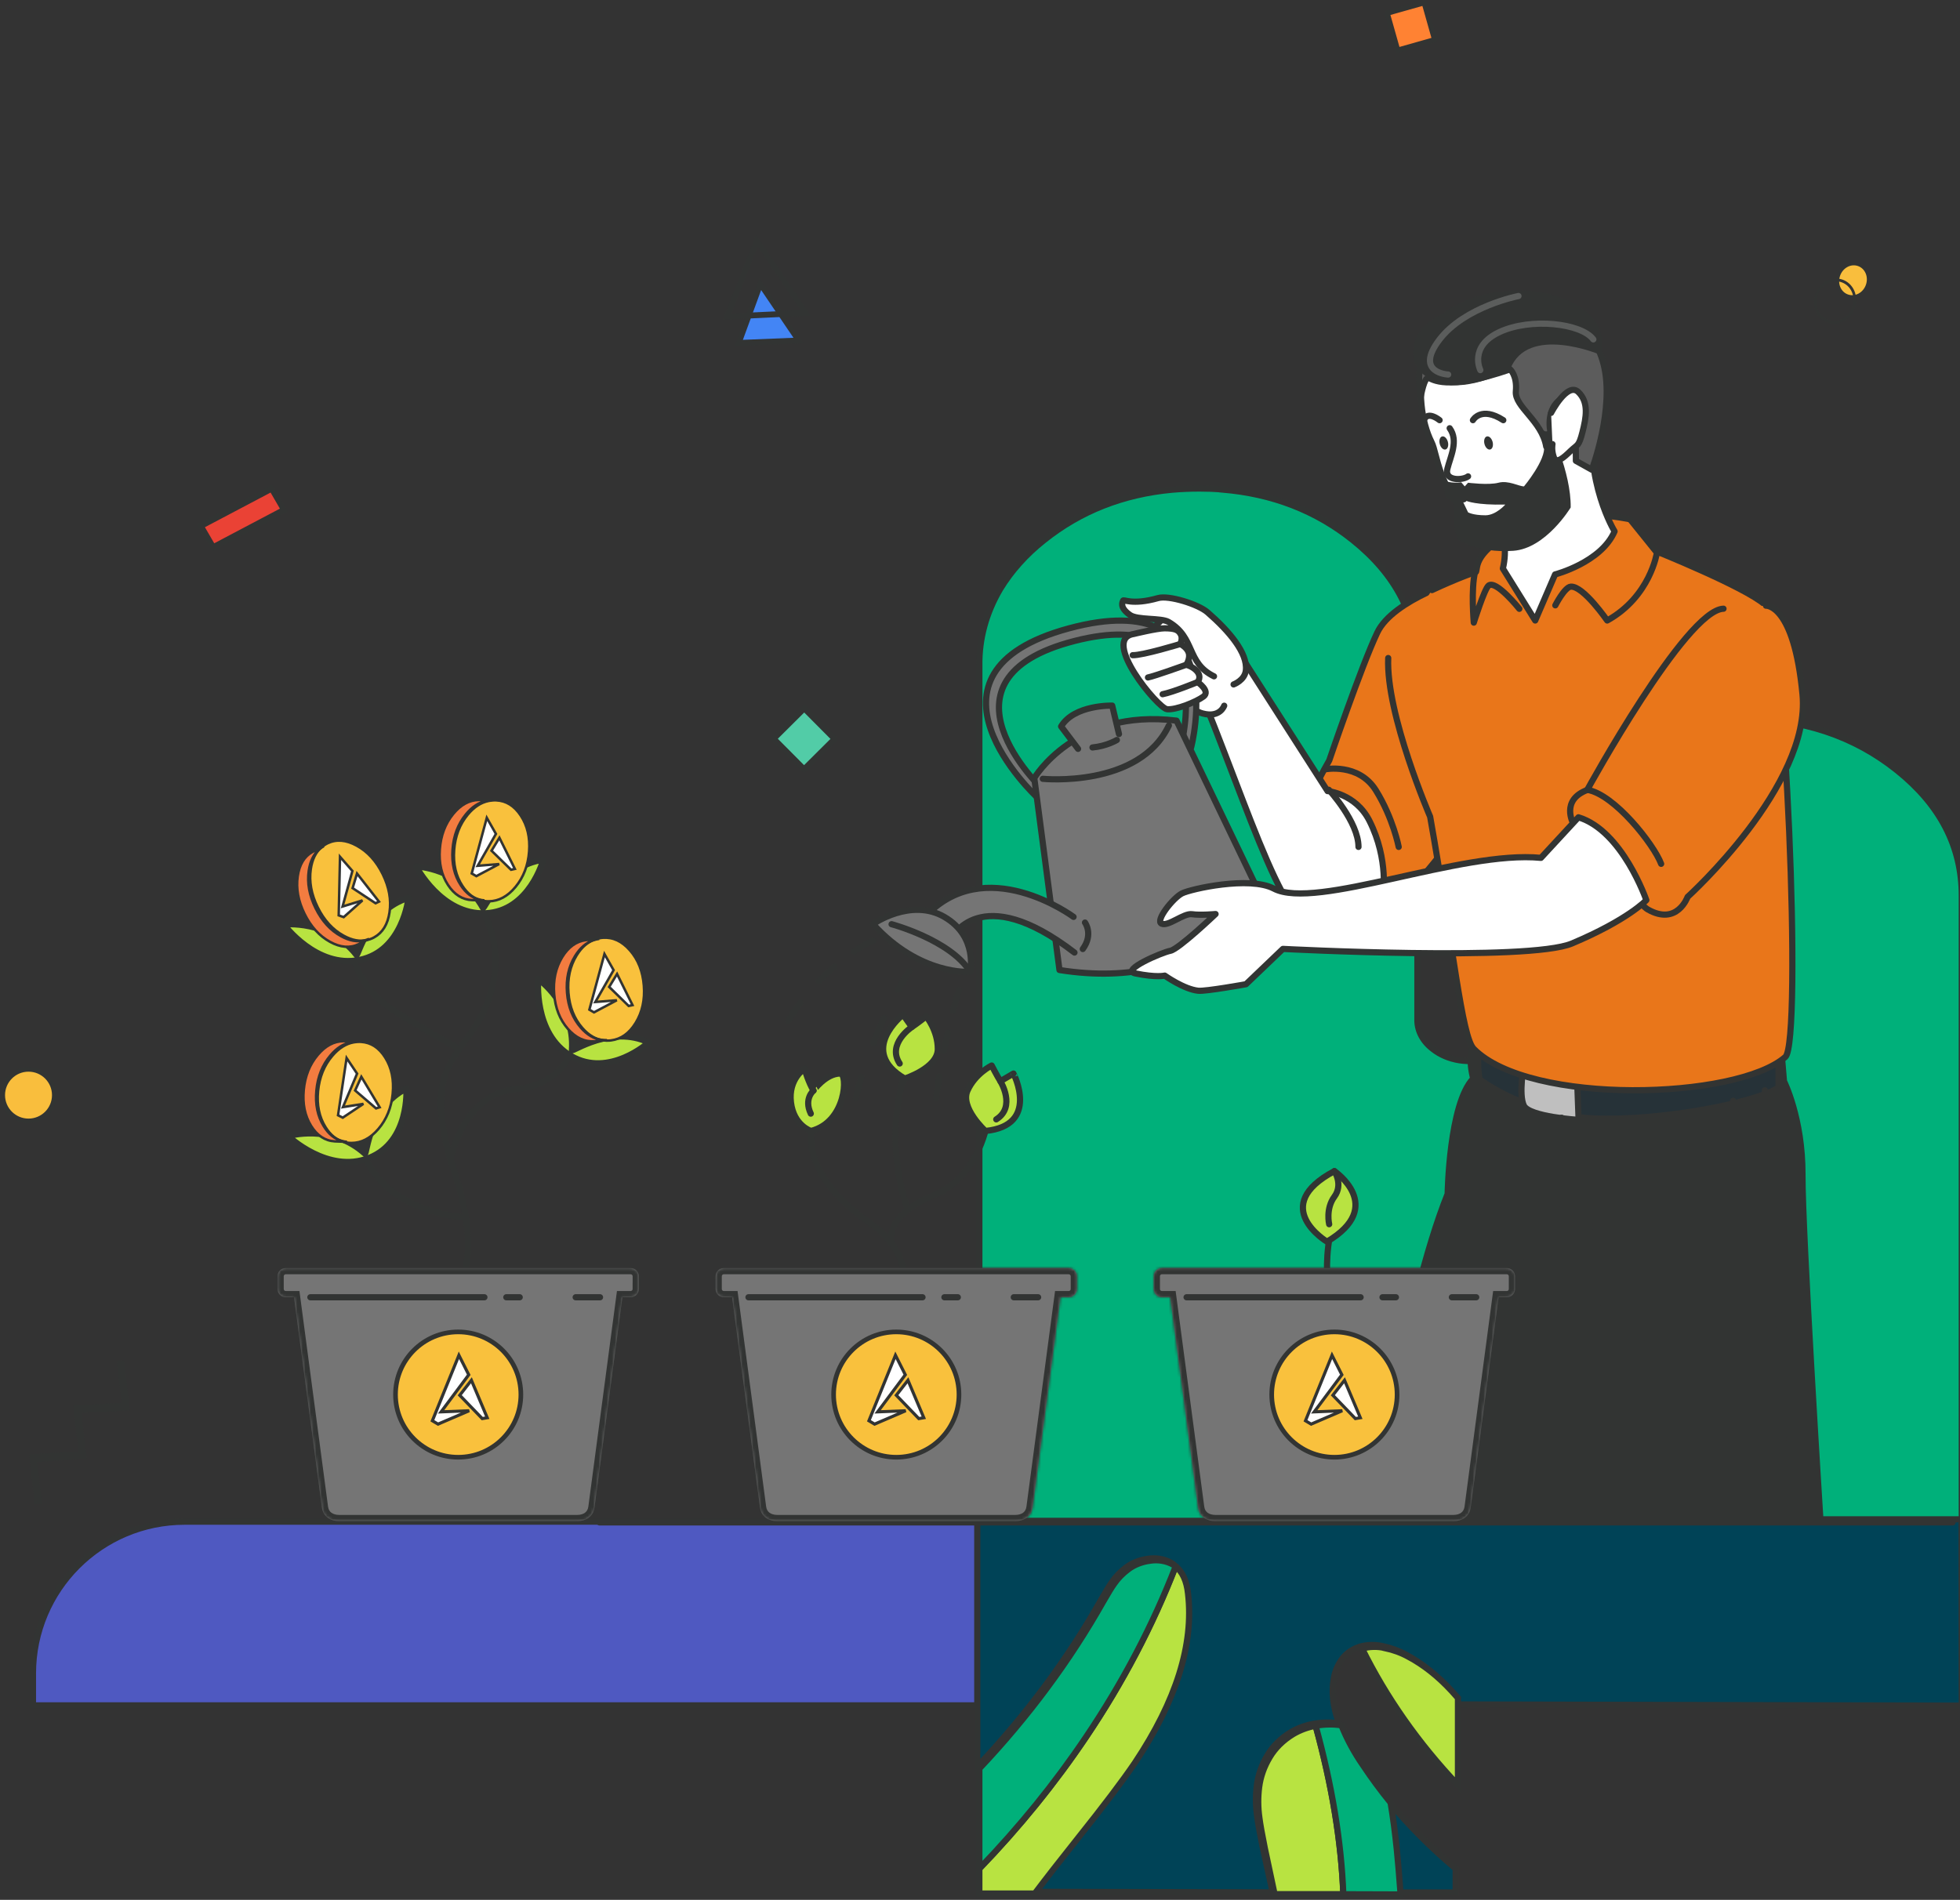 <svg width="722" height="700" viewBox="0 0 722 700" fill="none" xmlns="http://www.w3.org/2000/svg">
<rect x="0" y="0" width="722" height="700" fill="#333333" stroke="none"/>
<path d="M10.504 413C15.753 413 20.008 408.747 20.008 403.5C20.008 398.253 15.753 394 10.504 394C5.255 394 1 398.253 1 403.5C1 408.747 5.255 413 10.504 413Z" fill="#F9BE3D" stroke="#323433" stroke-width="1.711" stroke-linecap="round" stroke-linejoin="round"/>
<path d="M307.44 272.252L296.188 283.439L285 272.187L296.252 261L307.44 272.252Z" fill="#52CCA7" stroke="#323433" stroke-width="2.155" stroke-linecap="round" stroke-linejoin="round"/>
<path d="M100.014 179.958L73.973 193.742L78.573 201.698L104.614 187.913L100.014 179.958Z" fill="#EA4235"/>
<path d="M106.043 188.434L78.272 203.092L72.546 193.22L100.317 178.562L106.043 188.434ZM78.918 200.172L103.106 187.405L99.671 181.482L75.483 194.249L78.918 200.172Z" fill="#323433"/>
<path d="M524.629 1L528.483 14.629L514.854 18.484L511 4.854L524.629 1Z" fill="#FF8233" stroke="#323433" stroke-width="1.924" stroke-linecap="round" stroke-linejoin="round"/>
<path d="M687.694 100.505C686.451 97.547 683.155 96.384 680.331 97.906C677.508 99.429 676.227 103.061 677.471 106.019C678.714 108.976 682.01 110.14 684.833 108.617C687.657 107.094 688.937 103.462 687.694 100.505Z" fill="#F9BE3D"/>
<path d="M688.134 100.27C689.485 103.483 688.095 107.423 685.028 109.077C681.961 110.732 678.385 109.47 677.035 106.257C675.684 103.043 677.073 99.103 680.14 97.449C683.207 95.795 686.79 97.072 688.134 100.27ZM677.911 105.784C679.043 108.477 682.072 109.546 684.642 108.159C687.213 106.773 688.39 103.435 687.258 100.742C686.126 98.049 683.097 96.981 680.526 98.367C677.956 99.753 676.779 103.091 677.911 105.784Z" fill="#323433"/>
<path d="M683.075 107.161C684.823 111.24 683.051 116.266 679.134 118.342C675.217 120.418 670.591 118.783 668.843 114.705C667.095 110.626 668.867 105.6 672.784 103.524C676.701 101.447 681.327 103.082 683.075 107.161ZM669.724 114.238C671.256 117.813 675.308 119.245 678.741 117.425C682.175 115.606 683.726 111.202 682.194 107.628C680.662 104.053 676.61 102.621 673.177 104.44C669.744 106.26 668.192 110.663 669.724 114.238Z" fill="#323433"/>
<path d="M272.092 126.342L294.094 125.448L280.029 104.678L272.092 126.342Z" fill="#4385F5"/>
<path d="M295.97 126.487L270.603 127.518L279.754 102.533L295.97 126.487ZM273.655 125.213L292.292 124.455L280.38 106.87L273.655 125.213Z" fill="#323433"/>
<path d="M298.626 116.27L266.278 117.787L278.526 86.53L298.626 116.27ZM269.42 115.474L294.93 114.277L279.081 90.835L269.42 115.474Z" fill="#323433"/>
<path d="M15.477 554.117L12.748 554.269L10.698 535.843L28.887 534.832L26.998 517.861L44.732 516.876L43.005 501.359L45.733 501.208L47.784 519.633L30.05 520.619L31.939 537.59L13.75 538.601L15.477 554.117Z" fill="#323433"/>
<path d="M12.14 616.543C12.14 585.678 37.161 560.657 68.026 560.657H389.543V628.33H12.14V616.543Z" fill="#4F59C1" stroke="#323433" stroke-width="2.281"/>
<path d="M513.665 680.467C514.095 684.599 514.569 690.202 515.088 697.274H536.222V688.467C527.033 680.757 518.728 672.398 511.406 663.491C512.282 668.776 513.035 674.445 513.665 680.5V680.467ZM360 548.797V650.919C378.034 631.838 393.348 611.193 405.656 589.37C407.436 586.26 408.747 584.12 409.59 582.95C410.992 580.891 412.801 579.03 414.946 577.437C417.164 575.804 419.928 574.729 422.897 574.344C424.321 574.118 425.786 574.12 427.208 574.351C428.63 574.582 429.981 575.037 431.183 575.689C431.584 575.923 431.962 576.181 432.313 576.462C434.891 578.51 436.425 581.872 436.916 586.547C439.093 605.255 432.578 626.017 417.373 648.835C412.91 655.424 405.907 664.69 396.366 676.635C389.81 684.823 384.509 691.625 380.464 697.039L468.805 697.241L465.08 680.299C464.048 675.257 463.378 671.503 463.071 669.038C462.543 665.297 462.515 661.522 462.988 657.777C463.473 653.973 464.776 650.265 466.838 646.818C468.824 643.423 471.812 640.469 475.542 638.213C478.003 636.754 480.808 635.713 483.786 635.154C485.448 634.852 487.146 634.694 488.85 634.683C490.337 634.665 491.823 634.766 493.286 634.986C493.219 634.798 493.143 634.609 493.076 634.414C490.984 628.633 490.412 623.254 491.361 618.279C491.754 615.915 492.705 613.633 494.164 611.556C495.55 609.512 497.723 607.885 500.358 606.917L500.902 606.716C503.612 605.949 506.551 605.879 509.313 606.514C512.393 607.158 515.31 608.227 517.934 609.674C523.514 612.65 528.828 616.852 533.878 622.279C534.598 623.059 535.385 627.032 536.222 628L722.654 628.443L722.57 548.763C722.604 506.019 722.632 591.513 722.654 548.763L449.303 548.763L360 548.797Z" fill="#004357" stroke="#323433" stroke-width="2.281"/>
<path d="M484.629 635.847C481.65 636.405 478.845 637.446 476.385 638.906C472.654 641.162 469.666 644.116 467.68 647.511C465.618 650.958 464.316 654.665 463.83 658.469C463.357 662.215 463.385 665.99 463.914 669.73C464.226 672.196 464.896 675.949 465.923 680.991L469.521 697.9H494.839C494.086 678.524 490.683 657.829 484.629 635.813V635.847ZM510.156 607.207C507.394 606.572 504.454 606.642 501.744 607.408C510.609 625.386 522.493 642.305 537.064 657.696V625.628C536.227 624.66 535.44 623.786 534.721 623.006C529.699 617.578 524.384 613.376 518.776 610.4C516.153 608.953 513.236 607.884 510.156 607.24V607.207ZM360.759 697.665H381.181C385.259 692.255 390.56 685.453 397.083 677.26C406.624 665.311 413.627 656.045 418.09 649.461C433.295 626.647 439.809 605.884 437.633 587.172C437.148 582.52 435.614 579.158 433.03 577.088C424.607 598.873 413.563 619.949 400.054 640.015C388.621 657.005 375.479 673.216 360.759 688.488V697.665Z" fill="#B8E341" stroke="#323433" stroke-width="2.281"/>
<path fill-rule="evenodd" clip-rule="evenodd" d="M489.693 635.375C491.181 635.357 492.667 635.458 494.129 635.678C496.163 640.759 498.812 645.668 502.038 650.334C505.197 655.085 508.6 659.701 512.249 664.183C513.131 669.472 513.884 675.142 514.509 681.193C514.939 685.334 515.413 690.937 515.932 698L494.841 697.933C494.093 678.562 490.689 657.866 484.63 635.846C486.292 635.544 487.989 635.386 489.693 635.375ZM360.76 688.487V651.612C378.794 632.53 394.108 611.885 406.416 590.063C408.202 586.948 409.513 584.807 410.35 583.642C411.752 581.584 413.561 579.722 415.706 578.129C417.923 576.496 420.688 575.421 423.657 575.037C425.081 574.81 426.546 574.813 427.968 575.043C429.39 575.274 430.741 575.729 431.943 576.381C432.344 576.615 432.722 576.873 433.073 577.154C424.631 598.918 413.573 619.971 400.055 640.014C388.622 657.005 375.48 673.216 360.76 688.487ZM431.692 180.431C435.084 180.138 438.492 179.992 441.903 179.994C444.707 179.994 447.452 180.095 450.147 180.296V180.362C468.657 181.87 484.739 188.1 498.392 199.054C514.239 211.779 522.148 227.141 522.12 245.14V376.003C522.144 377.953 522.653 379.879 523.616 381.668C524.579 383.457 525.977 385.074 527.728 386.424C530.401 388.574 533.808 390.038 537.517 390.632C541.227 391.226 545.072 390.922 548.567 389.76C552.061 388.597 555.048 386.628 557.149 384.102C559.25 381.575 560.371 378.605 560.369 375.566V329.951C560.375 311.956 568.298 296.594 584.139 283.865C599.98 271.136 619.104 264.772 641.512 264.772C663.859 264.776 682.97 271.14 698.844 283.865C714.718 296.589 722.655 311.951 722.655 329.951V366.86V559.789H450.147V560.359H360.76L360.76 245.139C360.623 235.401 363.257 225.767 368.46 216.97C372.52 210.313 377.953 204.255 384.53 199.053C397.91 188.328 413.631 182.12 431.692 180.431Z" fill="#00B07A"/>
<path d="M494.129 635.678L495.188 635.254L494.945 634.647L494.299 634.55L494.129 635.678ZM489.693 635.375L489.701 636.516L489.708 636.516L489.693 635.375ZM502.038 650.334L502.988 649.703L502.982 649.694L502.977 649.685L502.038 650.334ZM512.249 664.183L513.374 663.996L513.325 663.698L513.134 663.463L512.249 664.183ZM514.509 681.193L513.375 681.31L513.375 681.31L514.509 681.193ZM515.932 698L515.928 699.141L517.16 699.145L517.069 697.917L515.932 698ZM494.841 697.933L493.701 697.977L493.743 699.07L494.837 699.073L494.841 697.933ZM484.63 635.846L484.426 634.724L483.199 634.947L483.53 636.149L484.63 635.846ZM360.76 651.612L359.931 650.828L359.619 651.158V651.612H360.76ZM360.76 688.487H359.619V691.314L361.581 689.279L360.76 688.487ZM406.416 590.063L405.426 589.495L405.423 589.502L406.416 590.063ZM410.35 583.642L411.276 584.307L411.284 584.296L411.292 584.284L410.35 583.642ZM415.706 578.129L415.03 577.211L415.026 577.213L415.706 578.129ZM423.657 575.037L423.804 576.168L423.82 576.166L423.836 576.163L423.657 575.037ZM427.968 575.043L428.15 573.918H428.15L427.968 575.043ZM431.943 576.381L432.517 575.396L432.502 575.387L432.487 575.379L431.943 576.381ZM433.073 577.154L434.136 577.567L434.439 576.787L433.786 576.264L433.073 577.154ZM400.055 640.014L399.11 639.377L399.109 639.378L400.055 640.014ZM441.903 179.994L441.902 181.134H441.903V179.994ZM431.692 180.431L431.594 179.294L431.586 179.295L431.692 180.431ZM450.147 180.296H451.288V179.238L450.232 179.159L450.147 180.296ZM450.147 180.362H449.007V181.414L450.054 181.499L450.147 180.362ZM498.392 199.054L499.107 198.165L499.106 198.165L498.392 199.054ZM522.12 245.14L520.98 245.139V245.14H522.12ZM522.12 376.003H520.98L520.98 376.017L522.12 376.003ZM527.728 386.424L528.443 385.535L528.433 385.528L528.424 385.521L527.728 386.424ZM548.567 389.76L548.927 390.842L548.567 389.76ZM560.369 375.566H559.229L559.229 375.567L560.369 375.566ZM560.369 329.951L559.229 329.951V329.951H560.369ZM584.139 283.865L584.853 284.754L584.139 283.865ZM641.512 264.772L641.513 263.631H641.512V264.772ZM722.655 559.789V560.929H723.796V559.789H722.655ZM450.147 559.789V558.648H449.007V559.789H450.147ZM450.147 560.359V561.5H451.288V560.359H450.147ZM360.76 560.359H359.619V561.5H360.76V560.359ZM360.76 245.139H361.9V245.131L361.9 245.123L360.76 245.139ZM368.46 216.97L367.486 216.376L367.482 216.383L367.478 216.389L368.46 216.97ZM384.53 199.053L385.237 199.948L385.243 199.943L384.53 199.053ZM494.299 634.55C492.775 634.321 491.228 634.216 489.679 634.235L489.708 636.516C491.134 636.498 492.559 636.595 493.96 636.806L494.299 634.55ZM502.977 649.685C499.797 645.087 497.189 640.253 495.188 635.254L493.07 636.102C495.137 641.265 497.827 646.249 501.1 650.983L502.977 649.685ZM513.134 663.463C509.508 659.01 506.126 654.423 502.988 649.703L501.089 650.965C504.267 655.747 507.693 660.393 511.365 664.904L513.134 663.463ZM515.644 681.075C515.017 675.004 514.26 669.311 513.374 663.996L511.124 664.371C512.002 669.634 512.752 675.28 513.375 681.31L515.644 681.075ZM517.069 697.917C516.55 690.848 516.075 685.233 515.644 681.075L513.375 681.31C513.803 685.435 514.276 691.025 514.794 698.084L517.069 697.917ZM494.837 699.073L515.928 699.141L515.936 696.86L494.844 696.792L494.837 699.073ZM483.53 636.149C489.57 658.099 492.957 678.707 493.701 697.977L495.98 697.889C495.229 678.416 491.808 657.633 485.729 635.544L483.53 636.149ZM489.686 634.235C487.917 634.246 486.153 634.41 484.426 634.724L484.834 636.968C486.43 636.678 488.062 636.526 489.701 636.516L489.686 634.235ZM359.619 651.612V688.487H361.9V651.612H359.619ZM405.423 589.502C393.162 611.24 377.904 631.811 359.931 650.828L361.589 652.395C379.683 633.249 395.054 612.53 407.409 590.623L405.423 589.502ZM409.423 582.977C408.548 584.195 407.211 586.382 405.427 589.495L407.406 590.63C409.192 587.513 410.477 585.42 411.276 584.307L409.423 582.977ZM415.026 577.213C412.786 578.876 410.886 580.829 409.407 583L411.292 584.284C412.618 582.338 414.336 580.567 416.386 579.045L415.026 577.213ZM423.511 573.906C420.367 574.313 417.416 575.453 415.03 577.211L416.383 579.048C418.431 577.539 421.009 576.53 423.804 576.168L423.511 573.906ZM428.15 573.918C426.608 573.667 425.021 573.665 423.478 573.91L423.836 576.163C425.14 575.956 426.483 575.958 427.785 576.169L428.15 573.918ZM432.487 575.379C431.166 574.662 429.692 574.168 428.15 573.918L427.785 576.169C429.087 576.381 430.316 576.796 431.399 577.384L432.487 575.379ZM433.786 576.264C433.39 575.947 432.965 575.657 432.517 575.396L431.369 577.367C431.723 577.573 432.055 577.8 432.361 578.045L433.786 576.264ZM401.001 640.652C414.565 620.541 425.663 599.413 434.136 577.567L432.01 576.742C423.6 598.424 412.582 619.401 399.11 639.377L401.001 640.652ZM361.581 689.279C376.345 673.961 389.53 657.698 401.001 640.651L399.109 639.378C387.714 656.311 374.614 672.471 359.939 687.696L361.581 689.279ZM441.904 178.853C438.46 178.851 435.018 178.998 431.594 179.294L431.79 181.567C435.149 181.277 438.524 181.132 441.902 181.134L441.904 178.853ZM450.232 179.159C447.508 178.955 444.734 178.853 441.903 178.853V181.134C444.679 181.134 447.396 181.234 450.062 181.434L450.232 179.159ZM451.288 180.362V180.296H449.007V180.362H451.288ZM499.106 198.165C485.264 187.059 468.962 180.75 450.24 179.226L450.054 181.499C468.352 182.989 484.214 189.141 497.679 199.944L499.106 198.165ZM523.261 245.142C523.289 226.748 515.184 211.075 499.107 198.165L497.678 199.944C513.294 212.483 521.007 227.533 520.98 245.139L523.261 245.142ZM523.261 376.003V245.14H520.98V376.003H523.261ZM524.62 381.128C523.74 379.493 523.282 377.747 523.261 375.989L520.98 376.017C521.006 378.159 521.565 380.264 522.611 382.208L524.62 381.128ZM528.424 385.521C526.789 384.26 525.5 382.764 524.62 381.128L522.611 382.208C523.657 384.151 525.165 385.889 527.032 387.327L528.424 385.521ZM537.697 389.506C534.165 388.94 530.947 387.549 528.443 385.535L527.013 387.313C529.855 389.598 533.451 391.136 537.337 391.758L537.697 389.506ZM548.207 388.678C544.89 389.781 541.23 390.071 537.697 389.506L537.337 391.758C541.224 392.38 545.255 392.063 548.927 390.842L548.207 388.678ZM556.272 383.372C554.323 385.716 551.525 387.574 548.207 388.678L548.927 390.842C552.598 389.621 555.773 387.54 558.026 384.831L556.272 383.372ZM559.229 375.567C559.23 378.316 558.218 381.033 556.272 383.372L558.026 384.831C560.283 382.117 561.511 378.893 561.51 375.566L559.229 375.567ZM559.229 329.951V375.566H561.51V329.951H559.229ZM583.424 282.976C567.354 295.889 559.234 311.562 559.229 329.951L561.51 329.951C561.515 312.349 569.242 297.298 584.853 284.754L583.424 282.976ZM641.512 263.631C618.873 263.631 599.489 270.067 583.424 282.976L584.853 284.754C600.47 272.205 619.336 265.912 641.512 265.912V263.631ZM699.557 282.975C683.46 270.072 664.091 263.636 641.513 263.631L641.512 265.912C663.627 265.917 682.479 272.209 698.131 284.755L699.557 282.975ZM723.796 329.951C723.796 311.557 715.662 295.884 699.557 282.975L698.131 284.755C713.775 297.295 721.515 312.345 721.515 329.951H723.796ZM723.796 366.86V329.951H721.515V366.86H723.796ZM723.796 559.789V366.86H721.515V559.789H723.796ZM450.147 560.929H722.655V558.648H450.147V560.929ZM451.288 560.359V559.789H449.007V560.359H451.288ZM360.76 561.5H450.147V559.218H360.76V561.5ZM359.619 245.139L359.619 560.359H361.9L361.9 245.139H359.619ZM367.478 216.389C362.174 225.357 359.48 235.197 359.62 245.155L361.9 245.123C361.767 235.605 364.34 226.176 369.442 217.551L367.478 216.389ZM383.822 198.159C377.148 203.438 371.622 209.595 367.486 216.376L369.434 217.564C373.419 211.03 378.759 205.072 385.237 199.948L383.822 198.159ZM431.586 179.295C413.316 181.004 397.381 187.29 383.816 198.163L385.243 199.943C398.439 189.366 413.945 183.236 431.798 181.566L431.586 179.295Z" fill="#323433"/>
<path d="M539.404 213.03C539.404 213.03 513.241 220.668 507.344 233.082C501.447 245.497 489.652 280.177 489.652 280.177C489.652 280.177 478.593 299.527 478.593 305.37C478.593 311.213 494.95 332.898 502.318 338.728C509.686 344.57 537.253 306.099 537.253 306.099L539.404 213.03Z" fill="#E9761A" stroke="#323433" stroke-width="2.281" stroke-miterlimit="10" stroke-linecap="round" stroke-linejoin="round"/>
<path d="M655.811 385.14C656.147 385.436 657.156 398.374 657.156 398.374C657.156 398.374 664.055 411.997 663.974 432.842C663.88 453.687 670.604 560.454 670.604 560.454H505.525C505.525 560.454 516.997 480.409 533.269 439.902C533.269 439.902 533.78 406.658 542.683 397.392C542.683 397.392 538.824 383.755 546.718 382.074C554.612 380.393 655.811 385.14 655.811 385.14Z" fill="#323433"/>
<path d="M655.811 385.14C656.147 385.436 657.156 398.374 657.156 398.374C657.156 398.374 664.055 411.997 663.974 432.842C663.88 453.687 670.604 560.454 670.604 560.454H505.525C505.525 560.454 516.997 480.409 533.269 439.902C533.269 439.902 533.78 406.658 542.683 397.392C542.683 397.392 538.824 383.755 546.718 382.074C554.612 380.393 655.811 385.14 655.811 385.14Z" stroke="#323433" stroke-width="2.281" stroke-miterlimit="10" stroke-linecap="round" stroke-linejoin="round"/>
<path d="M546.089 385.331C546.089 385.331 545.082 391.675 546.089 397.068C546.089 397.068 563.458 409.933 587.181 410.952C610.904 411.97 644.729 405.518 654.011 400.084V387.178L546.089 385.331Z" fill="#263238"/>
<path d="M561.346 392.348C561.346 392.348 559.339 403.246 561.346 407.368C563.354 411.491 581.504 412.618 581.504 412.618L580.929 397.103L561.346 392.348Z" fill="#BFBFBF" stroke="#323433" stroke-width="2.281" stroke-miterlimit="10" stroke-linecap="round" stroke-linejoin="round"/>
<path d="M527.487 217.418C537.178 212.884 543.723 210.671 543.723 210.671C544.419 208.849 542.759 203.371 559.503 194.613C576.261 185.855 600.461 191.334 600.461 191.334L609.871 203.02C609.871 203.02 642.463 216.109 650.065 222.708C657.668 229.306 663.972 383.881 657.668 389.427C639.719 405.215 563.559 407.36 542.893 386.458C538.436 381.938 535.424 349.322 526.818 300.906C526.818 300.906 510.488 263.176 511.372 242.449" fill="#E9761A"/>
<path d="M527.487 217.418C537.178 212.884 543.723 210.671 543.723 210.671C544.419 208.849 542.759 203.371 559.503 194.613C576.261 185.855 600.461 191.334 600.461 191.334L609.871 203.02C609.871 203.02 642.463 216.109 650.065 222.708C657.668 229.306 663.972 383.881 657.668 389.427C639.719 405.215 563.559 407.36 542.893 386.458C538.436 381.938 535.424 349.322 526.818 300.906C526.818 300.906 510.488 263.176 511.372 242.449" stroke="#323433" stroke-width="2.281" stroke-miterlimit="10" stroke-linecap="round" stroke-linejoin="round"/>
<path d="M547.979 187.113C547.979 187.113 556.92 195.599 553.61 209.467L565.521 228.623L572.834 211.652C572.834 211.652 589.806 207.268 594.758 195.774C594.758 195.774 583.565 177.643 586.916 152.227C590.281 126.825 547.979 187.113 547.979 187.113Z" fill="white" stroke="#323433" stroke-width="2.281" stroke-miterlimit="10" stroke-linecap="round" stroke-linejoin="round"/>
<path d="M588.006 164.197C593.224 125.371 581.578 109.865 551.036 112.044C520.441 114.223 520.011 148.341 527.3 162.839C529.747 167.707 528.941 178.358 544.124 195.384C549.947 201.906 565.238 196.997 576.185 186.212" fill="white"/>
<path d="M588.006 164.197C593.224 125.371 581.578 109.865 551.036 112.044C520.441 114.223 520.011 148.341 527.3 162.839C529.747 167.707 528.941 178.358 544.124 195.384C549.947 201.906 565.238 196.997 576.185 186.212" stroke="#323433" stroke-width="2.281" stroke-miterlimit="10" stroke-linecap="round" stroke-linejoin="round"/>
<path d="M542.576 154.81C542.576 154.81 545.575 149.511 553.765 154.81" stroke="#323433" stroke-width="2.281" stroke-miterlimit="10" stroke-linecap="round" stroke-linejoin="round"/>
<path d="M530.299 154.81C530.299 154.81 525.861 151.138 524.529 154.81" stroke="#323433" stroke-width="2.281" stroke-miterlimit="10" stroke-linecap="round" stroke-linejoin="round"/>
<path d="M548.957 165.617C549.784 165.402 550.173 164.15 549.827 162.82C549.481 161.49 548.53 160.586 547.704 160.802C546.877 161.017 546.488 162.269 546.834 163.599C547.18 164.929 548.131 165.832 548.957 165.617Z" fill="#323433"/>
<path d="M532.484 165.617C533.31 165.402 533.7 164.15 533.354 162.82C533.007 161.49 532.057 160.586 531.23 160.802C530.404 161.017 530.014 162.269 530.36 163.599C530.706 164.929 531.657 165.832 532.484 165.617Z" fill="#323433"/>
<path d="M534.011 157.781C537.386 162.421 534.253 168.258 533.15 172.79C532.047 177.308 538.879 177.012 540.789 175.52" stroke="#323433" stroke-width="2.281" stroke-miterlimit="10" stroke-linecap="round" stroke-linejoin="round"/>
<path d="M571.493 160.767C571.493 160.767 568.628 151.689 574.774 147.184C580.92 142.679 580.503 169.791 580.503 169.791L586.366 173.059C586.366 173.059 594.825 150.68 590.737 134.314C586.649 117.947 570.094 106.314 547.178 112.5C516.489 120.785 523.401 145.906 523.401 145.906C523.401 145.906 524.692 138.805 526.198 139.222C527.705 139.626 532.506 144.266 556.296 136.089C556.296 136.089 558.932 138.402 558.394 144.145C557.842 149.874 567.983 154.997 569.583 164.559L571.493 160.767Z" fill="#999999"/>
<path opacity="0.4" d="M571.493 160.767C571.493 160.767 568.628 151.689 574.774 147.184C580.92 142.679 580.503 169.791 580.503 169.791L586.366 173.059C586.366 173.059 594.825 150.68 590.737 134.314C586.649 117.947 570.094 106.314 547.178 112.5C516.489 120.785 523.401 145.906 523.401 145.906C523.401 145.906 524.692 138.805 526.198 139.222C527.705 139.626 532.506 144.266 556.296 136.089C556.296 136.089 558.932 138.402 558.394 144.145C557.842 149.874 567.983 154.997 569.583 164.559L571.493 160.767Z" fill="black"/>
<path d="M571.493 160.767C571.493 160.767 568.628 151.689 574.774 147.184C580.92 142.679 580.503 169.791 580.503 169.791L586.366 173.059C586.366 173.059 594.825 150.68 590.737 134.314C586.649 117.947 570.094 106.314 547.178 112.5C516.489 120.785 523.401 145.906 523.401 145.906C523.401 145.906 524.692 138.805 526.198 139.222C527.705 139.626 532.506 144.266 556.296 136.089C556.296 136.089 558.932 138.402 558.394 144.144C557.842 149.874 567.983 154.997 569.583 164.559L571.493 160.767Z" stroke="#323433" stroke-width="2.281" stroke-miterlimit="10" stroke-linecap="round" stroke-linejoin="round"/>
<path d="M531.939 177.066C531.939 177.066 534.588 178.25 538.273 177.698L539.564 179.205L540.788 177.86C540.788 177.86 548.292 178.828 551.977 177.86C555.662 176.891 559.481 179.205 561.391 179.205C561.391 179.205 569.581 169.387 568.76 164.331C567.94 159.287 567.402 157.781 567.402 157.781C567.402 157.781 568.949 159.193 569.769 158.924C570.804 158.575 570.818 157.781 570.818 157.781C570.818 157.781 578.779 173.879 578.591 186.978C578.591 186.978 569.5 202.094 557.45 202.941C543.948 203.896 536.928 198.637 536.928 198.637C534.615 191.846 535.758 185.471 535.758 185.471C534.037 183.764 532.557 183.078 532.557 183.078C531.777 181.047 531.939 177.066 531.939 177.066Z" fill="#323433"/>
<path d="M526.197 139.236C526.197 139.236 519.379 136.008 520.643 128.182C521.92 120.355 527.73 117.625 531.912 115.271C531.912 115.271 540.439 107.995 556.294 107.081C575.404 105.992 593.95 115.997 589.606 130.75C589.606 130.75 562.655 119.279 556.294 136.103C556.308 136.089 537.749 146.821 526.197 139.236Z" fill="#323433"/>
<path d="M571.37 152.124C571.37 152.124 577.368 140.599 581.376 144.419C585.383 148.238 584.281 153.873 582.922 159.239C581.564 164.605 581.107 163.69 578.552 166.151C576.01 168.612 573.307 171.087 572.365 168.424C571.424 165.761 571.881 163.636 571.881 163.636" fill="white"/>
<path d="M571.37 152.124C571.37 152.124 577.368 140.599 581.376 144.419C585.383 148.238 584.281 153.873 582.922 159.239C581.564 164.605 581.107 163.69 578.552 166.151C576.01 168.612 573.307 171.087 572.365 168.424C571.424 165.761 571.881 163.636 571.881 163.636" stroke="#323433" stroke-width="2.281" stroke-miterlimit="10" stroke-linecap="round" stroke-linejoin="round"/>
<path d="M554.506 185.902C543.801 186.171 540.211 184.57 540.211 184.57C539.7 185.256 539.014 185.081 539.014 185.081L540.789 188.766C540.789 188.766 542.564 189.856 547.177 189.856C551.063 189.856 554.506 185.902 554.506 185.902Z" fill="white"/>
<path opacity="0.2" d="M545.308 136.371C545.308 136.371 540.937 127.643 552.408 122.318C563.866 116.992 582.425 119.036 586.93 125.048" stroke="white" stroke-width="2.281" stroke-miterlimit="10" stroke-linecap="round" stroke-linejoin="round"/>
<path opacity="0.2" d="M533.458 137.999C533.458 137.999 520.87 137.448 530.217 125.169C539.577 112.891 559.36 109.072 559.36 109.072" stroke="white" stroke-width="2.281" stroke-miterlimit="10" stroke-linecap="round" stroke-linejoin="round"/>
<path d="M610.351 203.675C610.351 203.675 607.918 219.825 592.041 228.623C592.041 228.623 583.26 215.857 578.638 216.149C576.381 216.295 572.929 223.036 572.929 223.036" stroke="#323433" stroke-width="2.281" stroke-miterlimit="10" stroke-linecap="round" stroke-linejoin="round"/>
<path d="M543.392 210.692C541.79 216.957 542.895 229.404 542.895 229.404C542.895 229.404 546.79 216.984 548.336 215.758C551.126 213.566 559.675 224.324 559.675 224.324" stroke="#323433" stroke-width="2.281" stroke-miterlimit="10" stroke-linecap="round" stroke-linejoin="round"/>
<path d="M504.454 302.418C511.723 316.825 509.439 330.167 509.439 330.167C509.439 330.167 500.061 343.214 492.819 345.179C475.272 349.919 464.698 310.833 443.617 258.351C442.26 254.985 454.258 237.199 454.258 237.199L489.043 291.486C489.043 291.472 499.362 292.334 504.454 302.418Z" fill="white" stroke="#323433" stroke-width="2.281" stroke-miterlimit="10" stroke-linecap="round" stroke-linejoin="round"/>
<path d="M453.078 240.933L444.122 228.897C444.122 228.897 430.66 221.177 429.181 225.803C426.989 232.716 415.961 234.747 415.961 234.747C416.929 238.284 427.701 254.045 433.807 257.582C439.913 261.119 440.477 262.195 443.046 262.881C449.434 264.589 450.954 260.016 450.954 260.016" fill="white"/>
<path d="M453.078 240.933L444.122 228.897C444.122 228.897 430.66 221.177 429.181 225.803C426.989 232.716 415.961 234.747 415.961 234.747C416.929 238.284 427.701 254.045 433.807 257.582C439.913 261.119 440.477 262.195 443.046 262.881C449.434 264.589 450.954 260.016 450.954 260.016" stroke="#323433" stroke-width="2.281" stroke-miterlimit="10" stroke-linecap="round" stroke-linejoin="round"/>
<path d="M381.909 293.638C381.909 293.638 332.782 247.994 393.798 231.506C454.813 215.018 438.769 275.402 438.769 275.402L434.694 276.101C434.694 276.101 450.671 222.065 395.815 236.159C340.959 250.24 384.128 290.881 384.128 290.881L381.909 293.638Z" fill="#757575" stroke="#323433" stroke-width="2.281" stroke-miterlimit="10" stroke-linecap="round" stroke-linejoin="round"/>
<path d="M447.202 249.19C436.887 244.161 440.478 234.949 430.446 229.139C427.742 227.579 419.041 228.52 416.271 226.597C412.129 223.706 413.622 221.715 413.675 221.366C413.81 220.572 416.728 223.154 426.626 220.357C430.58 219.241 441.393 222.63 444.795 225.588C452.756 232.501 459.682 240.651 458.929 247.025C458.499 250.697 454.411 252.176 454.411 252.176" fill="white"/>
<path d="M447.202 249.19C436.887 244.161 440.478 234.949 430.446 229.139C427.742 227.579 419.041 228.52 416.271 226.597C412.129 223.706 413.622 221.715 413.675 221.366C413.81 220.572 416.728 223.154 426.626 220.357C430.58 219.241 441.393 222.63 444.795 225.588C452.756 232.501 459.682 240.651 458.929 247.025C458.499 250.697 454.411 252.176 454.411 252.176" stroke="#323433" stroke-width="2.281" stroke-miterlimit="10" stroke-linecap="round" stroke-linejoin="round"/>
<path d="M417.616 233.591C417.616 233.591 426.263 231.479 429.034 231.493C432.826 231.52 434.023 232.071 434.924 233.685C435.825 235.299 434.763 237.276 434.763 237.276C434.763 237.276 437.183 238.405 437.869 240.49C438.542 242.574 437.008 244.928 437.008 244.928C437.008 244.928 439.523 245.627 440.935 247.321C442.778 249.514 441.151 251.316 441.151 251.316C441.151 251.316 446.019 254.651 443.316 256.641C440.613 258.632 433.229 261.631 429.908 261.308C426.573 260.972 405.418 235.46 417.616 233.591Z" fill="white" stroke="#323433" stroke-width="2.281" stroke-miterlimit="10" stroke-linecap="round" stroke-linejoin="round"/>
<path d="M434.75 237.289C434.75 237.289 421.006 241.498 417.24 241.404" stroke="#323433" stroke-width="2.281" stroke-miterlimit="10" stroke-linecap="round" stroke-linejoin="round"/>
<path d="M436.981 244.928C436.981 244.928 425.281 249.137 422.874 249.608" stroke="#323433" stroke-width="2.281" stroke-miterlimit="10" stroke-linecap="round" stroke-linejoin="round"/>
<path d="M441.137 251.316C441.137 251.316 432.153 255.014 428.267 255.781" stroke="#323433" stroke-width="2.281" stroke-miterlimit="10" stroke-linecap="round" stroke-linejoin="round"/>
<path d="M380.997 286.685C380.997 286.685 396.046 260.918 433.392 265.517L464.122 329.477C464.122 329.477 444.837 366.07 390.276 357.396L380.997 286.685Z" fill="#757575" stroke="#323433" stroke-width="2.281" stroke-miterlimit="10" stroke-linecap="round" stroke-linejoin="round"/>
<path d="M395.467 337.829C395.467 337.829 362.586 313.433 340.315 338.286L350.415 345.857C350.415 345.857 360.784 324.058 395.803 350.968" fill="#757575"/>
<path d="M395.467 337.829C395.467 337.829 362.586 313.433 340.315 338.286L350.415 345.857C350.415 345.857 360.784 324.058 395.803 350.968" stroke="#323433" stroke-width="2.281" stroke-miterlimit="10" stroke-linecap="round" stroke-linejoin="round"/>
<path d="M384.13 286.954C384.13 286.954 419.593 290.45 430.581 267.279L384.13 286.954Z" fill="#757575"/>
<path d="M384.13 286.954C384.13 286.954 419.593 290.45 430.581 267.279" stroke="#323433" stroke-width="2.281" stroke-miterlimit="10" stroke-linecap="round" stroke-linejoin="round"/>
<path d="M321.595 340.465C321.595 340.465 335.554 330.661 347.927 337.869C360.286 345.091 357.394 358.069 357.394 358.069C357.394 358.069 338.795 359.508 321.595 340.465Z" fill="#757575" stroke="#323433" stroke-width="2.281" stroke-miterlimit="10" stroke-linecap="round" stroke-linejoin="round"/>
<path d="M328.427 340.519C328.427 340.519 350.119 346.315 357.395 358.082" stroke="#323433" stroke-width="2.281" stroke-miterlimit="10" stroke-linecap="round" stroke-linejoin="round"/>
<path d="M412.197 270.452L409.695 259.976C409.695 259.976 395.682 259.6 390.881 267.655L397.121 275.912" fill="#757575"/>
<path d="M412.197 270.452L409.695 259.976C409.695 259.976 395.682 259.6 390.881 267.655L397.121 275.912" stroke="#323433" stroke-width="2.281" stroke-miterlimit="10" stroke-linecap="round" stroke-linejoin="round"/>
<path d="M411.417 272.645C411.417 272.645 407.759 274.89 402.434 275.401" stroke="#323433" stroke-width="2.281" stroke-miterlimit="10" stroke-linecap="round" stroke-linejoin="round"/>
<path d="M399.676 339.913C399.676 339.913 402.836 344.203 398.869 349.663" stroke="#323433" stroke-width="2.281" stroke-miterlimit="10" stroke-linecap="round" stroke-linejoin="round"/>
<path d="M634.885 224.279C621.045 224.668 584.662 291.077 584.662 291.077C574.802 294.801 579.51 303.387 579.51 303.387C579.51 303.387 602.618 332.6 607.003 335.091C617.817 341.253 621.65 330.47 621.65 330.47C621.65 330.47 667.126 289.363 663.992 255.89C660.845 222.417 650.528 223.167 650.528 223.167" fill="#E9761A"/>
<path d="M634.885 224.279C621.045 224.668 584.662 291.077 584.662 291.077C574.802 294.801 579.51 303.387 579.51 303.387C579.51 303.387 602.618 332.6 607.003 335.091C617.817 341.253 621.65 330.47 621.65 330.47C621.65 330.47 667.126 289.363 663.992 255.89C660.845 222.417 650.528 223.167 650.528 223.167" stroke="#323433" stroke-width="2.281" stroke-miterlimit="10" stroke-linecap="round" stroke-linejoin="round"/>
<path d="M581.447 301.13L567.629 316.078C538.263 313.212 484.723 335.52 469.242 327.407C460.24 322.684 438.629 327.541 435.409 329.169C432.189 330.797 425.388 339.247 427.91 340.337C430.432 341.427 436.013 336.381 439.111 336.838C442.197 337.296 447.778 336.771 447.778 336.771C447.778 336.771 434.161 349.755 431.116 350.32C428.071 350.885 412.616 357.491 418.211 358.648C426.058 360.263 429.05 359.456 429.05 359.456C429.05 359.456 436.133 364.501 441.405 365.039C444.142 365.322 458.979 362.631 458.979 362.631L472.582 349.62C472.582 349.62 563.095 354.343 579.032 347.629C599.799 338.884 606.453 331.658 606.453 331.658C606.453 331.658 597.666 306.068 581.447 301.13Z" fill="white" stroke="#323433" stroke-width="2.281" stroke-miterlimit="10" stroke-linecap="round" stroke-linejoin="round"/>
<path d="M575.268 411.838C575.268 411.838 571.839 431.523 573.2 438.591C574.561 445.66 571.608 452.917 567.472 453.159" stroke="#323433" stroke-width="2.281" stroke-miterlimit="10" stroke-linecap="round" stroke-linejoin="round"/>
<path d="M638.419 405.601C638.419 405.601 644.351 438.73 654.012 441.464" stroke="#323433" stroke-width="2.281" stroke-miterlimit="10" stroke-linecap="round" stroke-linejoin="round"/>
<path d="M650.112 401.703C650.112 401.703 654.943 422.59 654.112 451.421C653.281 480.252 660.112 538.047 660.746 545.104C661.379 552.16 660.746 560.749 660.746 560.749" stroke="#323433" stroke-width="2.281" stroke-miterlimit="10" stroke-linecap="round" stroke-linejoin="round"/>
<path d="M596.317 448.481C593.766 449.597 562.536 459.014 556.556 466.413" stroke="#323433" stroke-width="2.281" stroke-miterlimit="10" stroke-linecap="round" stroke-linejoin="round"/>
<path d="M575.268 467.192C575.268 467.192 597.324 493.379 608.012 496.039" stroke="#323433" stroke-width="2.281" stroke-miterlimit="10" stroke-linecap="round" stroke-linejoin="round"/>
<path d="M565.912 469.531C565.912 469.531 532.063 502.558 526.15 498.87" stroke="#323433" stroke-width="2.281" stroke-miterlimit="10" stroke-linecap="round" stroke-linejoin="round"/>
<path d="M489.508 290.994C489.508 290.994 500.423 302.829 500.423 312.044" stroke="#323433" stroke-width="2.281" stroke-miterlimit="10" stroke-linecap="round" stroke-linejoin="round"/>
<path d="M353.223 364.752C353.223 364.752 352.336 367.616 351.085 372.525" stroke="#323433" stroke-width="2.281" stroke-linecap="round" stroke-linejoin="round"/>
<path d="M349.162 380.513C348.356 384.104 347.508 388.165 346.715 392.603" stroke="#323433" stroke-width="2.281" stroke-linecap="round" stroke-linejoin="round" stroke-dasharray="6.97 6.97"/>
<path d="M346.015 396.665C345.585 399.234 345.181 401.91 344.818 404.653" stroke="#323433" stroke-width="2.281" stroke-linecap="round" stroke-linejoin="round"/>
<path d="M334.906 357.745C334.906 357.745 333.252 360.314 330.858 364.711" stroke="#323433" stroke-width="2.281" stroke-linecap="round" stroke-linejoin="round"/>
<path d="M325.614 375.107C323.408 379.854 321.095 385.355 319.064 391.285" stroke="#323433" stroke-width="2.281" stroke-linecap="round" stroke-linejoin="round" stroke-dasharray="9.88 9.88"/>
<path d="M317.276 396.839C316.522 399.395 315.823 402.004 315.231 404.639" stroke="#323433" stroke-width="2.281" stroke-linecap="round" stroke-linejoin="round"/>
<path d="M321.591 346.664C320.798 346.812 318.149 348.157 314.571 350.591" stroke="#323433" stroke-width="2.281" stroke-linecap="round" stroke-linejoin="round"/>
<path d="M307.31 356.172C304.15 358.875 300.814 362.143 297.641 365.922" stroke="#323433" stroke-width="2.281" stroke-linecap="round" stroke-linejoin="round" stroke-dasharray="7.77 7.77"/>
<path d="M294.777 369.513C293.203 371.624 291.711 373.87 290.339 376.251" stroke="#323433" stroke-width="2.281" stroke-linecap="round" stroke-linejoin="round"/>
<path d="M584.623 290.994C594.623 292.539 609.251 311.168 611.91 318.281" stroke="#323433" stroke-width="2.281" stroke-miterlimit="10" stroke-linecap="round" stroke-linejoin="round"/>
<path d="M487.948 283.479C487.948 283.479 500.435 280.926 506.826 291.195C513.217 301.477 515.236 312.044 515.236 312.044" stroke="#323433" stroke-width="2.281" stroke-miterlimit="10" stroke-linecap="round" stroke-linejoin="round"/>
<path d="M220.857 560.929H719.267" stroke="#323433" stroke-width="2.281" stroke-miterlimit="10" stroke-linecap="round" stroke-linejoin="round"/>
<path d="M171.595 448.535C171.595 448.535 137.53 447.204 132.474 419.244" stroke="#323433" stroke-width="2.281" stroke-miterlimit="10" stroke-linecap="round" stroke-linejoin="round"/>
<path d="M160.069 483.205C160.069 483.205 181.775 475.58 167.641 432.666C153.493 389.752 171.608 390.693 179.664 368.988C187.733 347.282 175.817 332.583 175.817 332.583" stroke="#323433" stroke-width="2.281" stroke-miterlimit="10" stroke-linecap="round" stroke-linejoin="round"/>
<mask id="path-90-inside-1_685_9" fill="white">
<path fill-rule="evenodd" clip-rule="evenodd" d="M232.3 477.961C233.967 477.961 235.312 476.616 235.312 474.962H235.325V470.215C235.325 468.56 233.967 467.216 232.313 467.216H105.253C103.585 467.216 102.24 468.56 102.24 470.215V474.962C102.24 476.616 103.599 477.961 105.253 477.961H108.307C110.407 493.783 116.554 540.094 118.582 555.41C119.025 558.785 121.715 560.453 124.97 560.453H166.767H170.802H212.599C215.854 560.453 218.53 558.785 218.987 555.41C221.015 540.094 227.162 493.783 229.262 477.961H232.3Z"/>
</mask>
<path fill-rule="evenodd" clip-rule="evenodd" d="M232.3 477.961C233.967 477.961 235.312 476.616 235.312 474.962H235.325V470.215C235.325 468.56 233.967 467.216 232.313 467.216H105.253C103.585 467.216 102.24 468.56 102.24 470.215V474.962C102.24 476.616 103.599 477.961 105.253 477.961H108.307C110.407 493.783 116.554 540.094 118.582 555.41C119.025 558.785 121.715 560.453 124.97 560.453H166.767H170.802H212.599C215.854 560.453 218.53 558.785 218.987 555.41C221.015 540.094 227.162 493.783 229.262 477.961H232.3Z" fill="#757575"/>
<path d="M235.312 474.962V472.681H233.031V474.962H235.312ZM235.325 474.962V477.243H237.607V474.962H235.325ZM108.307 477.961L110.568 477.661L110.305 475.68H108.307V477.961ZM118.582 555.41L120.843 555.112L120.843 555.11L118.582 555.41ZM218.987 555.41L221.248 555.716L221.249 555.709L218.987 555.41ZM229.262 477.961V475.68H227.264L227.001 477.661L229.262 477.961ZM233.031 474.962C233.031 475.35 232.714 475.68 232.3 475.68V480.242C235.22 480.242 237.593 477.882 237.593 474.962H233.031ZM235.325 472.681H235.312V477.243H235.325V472.681ZM233.044 470.215V474.962H237.607V470.215H233.044ZM232.313 469.497C232.721 469.497 233.044 469.833 233.044 470.215H237.607C237.607 467.287 235.214 464.935 232.313 464.935V469.497ZM105.253 469.497H232.313V464.935H105.253V469.497ZM104.521 470.215C104.521 469.827 104.838 469.497 105.253 469.497V464.935C102.332 464.935 99.959 467.294 99.959 470.215H104.521ZM104.521 474.962V470.215H99.959V474.962H104.521ZM105.253 475.68C104.845 475.68 104.521 475.343 104.521 474.962H99.959C99.959 477.889 102.352 480.242 105.253 480.242V475.68ZM108.307 475.68H105.253V480.242H108.307V475.68ZM106.045 478.261C108.146 494.083 114.292 540.394 116.32 555.709L120.843 555.11C118.815 539.794 112.668 493.482 110.568 477.661L106.045 478.261ZM116.32 555.707C116.619 557.984 117.713 559.81 119.366 561.031C120.977 562.223 122.97 562.734 124.97 562.734V558.172C123.714 558.172 122.736 557.849 122.078 557.363C121.461 556.907 120.988 556.211 120.843 555.112L116.32 555.707ZM124.97 562.734H166.767V558.172H124.97V562.734ZM166.767 562.734H170.802V558.172H166.767V562.734ZM170.802 562.734H212.599V558.172H170.802V562.734ZM212.599 562.734C214.599 562.734 216.59 562.222 218.2 561.031C219.849 559.809 220.94 557.986 221.248 555.716L216.727 555.104C216.577 556.209 216.101 556.908 215.485 557.364C214.829 557.85 213.854 558.172 212.599 558.172V562.734ZM221.249 555.709C223.277 540.394 229.423 494.083 231.523 478.261L227.001 477.661C224.901 493.482 218.754 539.794 216.726 555.11L221.249 555.709ZM232.3 475.68H229.262V480.242H232.3V475.68Z" fill="#323433" mask="url(#path-90-inside-1_685_9)"/>
<path d="M114.331 477.974H178.439" stroke="#323433" stroke-width="2.281" stroke-miterlimit="10" stroke-linecap="round" stroke-linejoin="round"/>
<path d="M186.508 477.974H191.443" stroke="#323433" stroke-width="2.281" stroke-miterlimit="10" stroke-linecap="round" stroke-linejoin="round"/>
<path d="M221.031 477.974H212.061" stroke="#323433" stroke-width="2.281" stroke-miterlimit="10" stroke-linecap="round" stroke-linejoin="round"/>
<path d="M158.711 499.034H165.435" stroke="#323433" stroke-width="2.281" stroke-miterlimit="10" stroke-linecap="round" stroke-linejoin="round"/>
<path d="M168.783 536.918C181.536 536.918 191.874 526.58 191.874 513.827C191.874 501.074 181.536 490.736 168.783 490.736C156.031 490.736 145.692 501.074 145.692 513.827C145.692 526.58 156.031 536.918 168.783 536.918Z" fill="#F9C13D" stroke="#323433" stroke-width="1.711" stroke-miterlimit="10" stroke-linecap="round" stroke-linejoin="round"/>
<path d="M165.905 427.084C165.905 427.084 170.518 403.187 189.83 401.317C209.142 399.448 211.415 384.319 211.415 384.319" stroke="#323433" stroke-width="2.281" stroke-miterlimit="10" stroke-linecap="round" stroke-linejoin="round"/>
<path d="M167.87 385.65C167.87 385.65 163.163 383.391 145.774 372.807C128.372 362.21 129.044 345.319 129.044 345.319" stroke="#323433" stroke-width="2.281" stroke-miterlimit="10" stroke-linecap="round" stroke-linejoin="round"/>
<path d="M210.688 386.901C210.621 387.856 225.024 377.473 238.984 384.09C238.984 384.09 224.419 397.31 210.352 389.093C196.285 380.862 198.276 360.717 198.276 360.717C198.276 360.717 211.818 370.225 210.688 386.901Z" fill="#B8E341" stroke="#323433" stroke-width="2.281" stroke-miterlimit="10" stroke-linecap="round" stroke-linejoin="round"/>
<path d="M177.901 334.493C178.359 335.326 184.827 318.798 200.145 316.768C200.145 316.768 195.088 335.784 178.816 336.496C162.543 337.223 153.277 319.215 153.277 319.215C153.277 319.215 169.792 319.861 177.901 334.493Z" fill="#B8E341" stroke="#323433" stroke-width="2.281" stroke-miterlimit="10" stroke-linecap="round" stroke-linejoin="round"/>
<path d="M131.305 351.828C131.896 352.581 135.662 335.233 150.469 330.822C150.469 330.822 148.478 350.389 132.515 353.67C116.552 356.952 104.569 340.639 104.569 340.639C104.569 340.639 120.99 338.662 131.305 351.828Z" fill="#B8E341" stroke="#323433" stroke-width="2.281" stroke-miterlimit="10" stroke-linecap="round" stroke-linejoin="round"/>
<path d="M134.409 425.04C135.121 425.686 135.861 407.947 149.699 401.062C149.699 401.062 151.085 420.683 135.928 426.654C120.772 432.625 106.167 418.598 106.167 418.598C106.167 418.598 122.009 413.824 134.409 425.04Z" fill="#B8E341" stroke="#323433" stroke-width="2.281" stroke-miterlimit="10" stroke-linecap="round" stroke-linejoin="round"/>
<path d="M331.362 479.237C331.362 479.237 339.431 463.772 320.105 450.323C300.767 436.875 296.571 422.942 299.677 412.426" stroke="#323433" stroke-width="2.281" stroke-miterlimit="10" stroke-linecap="round" stroke-linejoin="round"/>
<path d="M328.162 457.787C328.162 457.787 325.903 447.714 343.587 440.614C361.272 433.513 363.908 412.426 363.908 412.426" stroke="#323433" stroke-width="2.281" stroke-miterlimit="10" stroke-linecap="round" stroke-linejoin="round"/>
<path d="M309.509 395.535C312.346 395.521 311.862 413.341 298.75 416.703C298.75 416.703 292.362 414.699 291.354 406.119C290.345 397.539 296.343 393.773 296.343 393.773C296.343 393.773 297.903 399.058 299.678 401.829C299.665 401.829 304.13 395.562 309.509 395.535Z" fill="#B8E341" stroke="#323433" stroke-width="2.281" stroke-miterlimit="10" stroke-linecap="round" stroke-linejoin="round"/>
<path d="M299.664 401.829C299.664 401.829 296.033 404.841 298.668 410.315L299.664 401.829Z" fill="#B8E341"/>
<path d="M299.664 401.829C299.664 401.829 296.033 404.841 298.668 410.315" stroke="#323433" stroke-width="2.281" stroke-miterlimit="10" stroke-linecap="round" stroke-linejoin="round"/>
<path d="M362.993 416.702C362.993 416.702 353.579 408.135 356.404 401.828C359.228 395.521 365.306 392.589 365.306 392.589C365.306 392.589 367.324 396.503 368.507 398.372L373.335 395.548C373.335 395.534 383.206 414.685 362.993 416.702Z" fill="#B8E341" stroke="#323433" stroke-width="2.281" stroke-miterlimit="10" stroke-linecap="round" stroke-linejoin="round"/>
<path d="M368.507 398.372C368.507 398.372 374.384 407.813 366.987 412.426L368.507 398.372Z" fill="#B8E341"/>
<path d="M368.507 398.372C368.507 398.372 374.384 407.813 366.987 412.426" stroke="#323433" stroke-width="2.281" stroke-miterlimit="10" stroke-linecap="round" stroke-linejoin="round"/>
<path d="M334.415 445.738C334.415 445.738 325.324 422.875 332.855 397.243" stroke="#323433" stroke-width="2.281" stroke-miterlimit="10" stroke-linecap="round" stroke-linejoin="round"/>
<path d="M333.286 397.39C333.286 397.39 345.403 393.49 345.457 386.591C345.51 379.679 341.18 374.488 341.18 374.488C341.18 374.488 337.71 377.218 335.868 378.415L332.654 373.842C332.654 373.842 315.736 387.17 333.286 397.39Z" fill="#B8E341" stroke="#323433" stroke-width="2.281" stroke-miterlimit="10" stroke-linecap="round" stroke-linejoin="round"/>
<path d="M335.868 378.428C335.868 378.428 326.602 384.588 331.416 391.85L335.868 378.428Z" fill="#B8E341"/>
<path d="M335.868 378.428C335.868 378.428 326.602 384.588 331.416 391.85" stroke="#323433" stroke-width="2.281" stroke-miterlimit="10" stroke-linecap="round" stroke-linejoin="round"/>
<mask id="path-115-inside-2_685_9" fill="white">
<path fill-rule="evenodd" clip-rule="evenodd" d="M393.682 477.96C395.35 477.96 396.695 476.615 396.695 474.961V470.214C396.695 468.56 395.336 467.215 393.682 467.215H266.622C264.954 467.215 263.609 468.56 263.609 470.214V474.961C263.609 476.615 264.968 477.96 266.622 477.96H269.689C271.789 493.782 277.936 540.093 279.964 555.409C280.408 558.785 283.098 560.452 286.352 560.452H328.15H332.184H373.982C377.236 560.452 379.912 558.785 380.37 555.409C382.398 540.093 388.545 493.782 390.645 477.96H393.682Z"/>
</mask>
<path fill-rule="evenodd" clip-rule="evenodd" d="M393.682 477.96C395.35 477.96 396.695 476.615 396.695 474.961V470.214C396.695 468.56 395.336 467.215 393.682 467.215H266.622C264.954 467.215 263.609 468.56 263.609 470.214V474.961C263.609 476.615 264.968 477.96 266.622 477.96H269.689C271.789 493.782 277.936 540.093 279.964 555.409C280.408 558.785 283.098 560.452 286.352 560.452H328.15H332.184H373.982C377.236 560.452 379.912 558.785 380.37 555.409C382.398 540.093 388.545 493.782 390.645 477.96H393.682Z" fill="#757575"/>
<path d="M269.689 477.96L271.95 477.66L271.687 475.679H269.689V477.96ZM279.964 555.409L282.226 555.112L282.225 555.11L279.964 555.409ZM380.37 555.409L382.63 555.715L382.631 555.709L380.37 555.409ZM390.645 477.96V475.679H388.646L388.384 477.66L390.645 477.96ZM394.414 474.961C394.414 475.349 394.097 475.679 393.682 475.679V480.241C396.603 480.241 398.976 477.882 398.976 474.961H394.414ZM394.414 470.214V474.961H398.976V470.214H394.414ZM393.682 469.496C394.09 469.496 394.414 469.833 394.414 470.214H398.976C398.976 467.287 396.583 464.934 393.682 464.934V469.496ZM266.622 469.496H393.682V464.934H266.622V469.496ZM265.89 470.214C265.89 469.826 266.207 469.496 266.622 469.496V464.934C263.701 464.934 261.328 467.293 261.328 470.214H265.89ZM265.89 474.961V470.214H261.328V474.961H265.89ZM266.622 475.679C266.214 475.679 265.89 475.342 265.89 474.961H261.328C261.328 477.888 263.721 480.241 266.622 480.241V475.679ZM269.689 475.679H266.622V480.241H269.689V475.679ZM267.428 478.26C269.528 494.082 275.675 540.393 277.703 555.709L282.225 555.11C280.197 539.793 274.05 493.482 271.95 477.66L267.428 478.26ZM277.702 555.706C278.002 557.983 279.095 559.809 280.748 561.031C282.359 562.222 284.353 562.733 286.352 562.733V558.171C285.097 558.171 284.118 557.849 283.46 557.362C282.843 556.906 282.37 556.211 282.226 555.112L277.702 555.706ZM286.352 562.733H328.15V558.171H286.352V562.733ZM328.15 562.733H332.184V558.171H328.15V562.733ZM332.184 562.733H373.982V558.171H332.184V562.733ZM373.982 562.733C375.982 562.733 377.972 562.222 379.582 561.03C381.232 559.808 382.323 557.985 382.63 555.715L378.109 555.103C377.96 556.208 377.484 556.907 376.867 557.363C376.211 557.849 375.236 558.171 373.982 558.171V562.733ZM382.631 555.709C384.659 540.393 390.806 494.082 392.906 478.26L388.384 477.66C386.283 493.482 380.137 539.793 378.108 555.11L382.631 555.709ZM393.682 475.679H390.645V480.241H393.682V475.679Z" fill="#323433" mask="url(#path-115-inside-2_685_9)"/>
<path d="M275.714 477.973H339.822" stroke="#323433" stroke-width="2.281" stroke-miterlimit="10" stroke-linecap="round" stroke-linejoin="round"/>
<path d="M347.892 477.973H352.827" stroke="#323433" stroke-width="2.281" stroke-miterlimit="10" stroke-linecap="round" stroke-linejoin="round"/>
<path d="M382.412 477.973H373.442" stroke="#323433" stroke-width="2.281" stroke-miterlimit="10" stroke-linecap="round" stroke-linejoin="round"/>
<path d="M320.093 499.034H326.817" stroke="#323433" stroke-width="2.281" stroke-miterlimit="10" stroke-linecap="round" stroke-linejoin="round"/>
<path d="M330.166 536.917C342.919 536.917 353.257 526.579 353.257 513.826C353.257 501.074 342.919 490.735 330.166 490.735C317.413 490.735 307.075 501.074 307.075 513.826C307.075 526.579 317.413 536.917 330.166 536.917Z" fill="#F9C13D" stroke="#323433" stroke-width="1.711" stroke-miterlimit="10" stroke-linecap="round" stroke-linejoin="round"/>
<path d="M491.546 484.388C491.546 484.388 485.427 468.694 491.546 448.521" stroke="#323433" stroke-width="2.281" stroke-miterlimit="10" stroke-linecap="round" stroke-linejoin="round"/>
<path d="M491.547 431.496C491.547 431.496 510.711 444.5 488.83 457.491C488.83 457.491 467.138 444.5 491.547 431.496Z" fill="#B8E341" stroke="#323433" stroke-width="2.281" stroke-miterlimit="10" stroke-linecap="round" stroke-linejoin="round"/>
<path d="M491.546 431.496C491.546 431.496 494.841 436.431 491.546 440.909C488.251 445.388 489.623 451.063 489.623 451.063" stroke="#323433" stroke-width="2.281" stroke-miterlimit="10" stroke-linecap="round" stroke-linejoin="round"/>
<mask id="path-125-inside-3_685_9" fill="white">
<path fill-rule="evenodd" clip-rule="evenodd" d="M555.063 477.96C556.731 477.96 558.076 476.615 558.076 474.961V470.214C558.076 468.56 556.717 467.215 555.063 467.215H428.003C426.349 467.215 425.004 468.56 425.004 470.214V474.961C425.004 476.615 426.349 477.96 428.003 477.96H431.068C433.165 493.782 439.305 540.093 441.344 555.409C441.788 558.785 444.478 560.452 447.732 560.452H489.53H493.564H535.362C538.616 560.452 541.293 558.785 541.75 555.409C543.778 540.093 549.925 493.782 552.025 477.96H555.063Z"/>
</mask>
<path fill-rule="evenodd" clip-rule="evenodd" d="M555.063 477.96C556.731 477.96 558.076 476.615 558.076 474.961V470.214C558.076 468.56 556.717 467.215 555.063 467.215H428.003C426.349 467.215 425.004 468.56 425.004 470.214V474.961C425.004 476.615 426.349 477.96 428.003 477.96H431.068C433.165 493.782 439.305 540.093 441.344 555.409C441.788 558.785 444.478 560.452 447.732 560.452H489.53H493.564H535.362C538.616 560.452 541.293 558.785 541.75 555.409C543.778 540.093 549.925 493.782 552.025 477.96H555.063Z" fill="#757575"/>
<path d="M431.068 477.96L433.329 477.66L433.067 475.679H431.068V477.96ZM441.344 555.409L443.606 555.112L443.605 555.108L441.344 555.409ZM541.75 555.409L544.01 555.715L544.011 555.709L541.75 555.409ZM552.025 477.96V475.679H550.027L549.764 477.66L552.025 477.96ZM555.795 474.961C555.795 475.349 555.478 475.679 555.063 475.679V480.241C557.984 480.241 560.357 477.882 560.357 474.961H555.795ZM555.795 470.214V474.961H560.357V470.214H555.795ZM555.063 469.496C555.471 469.496 555.795 469.833 555.795 470.214H560.357C560.357 467.287 557.964 464.934 555.063 464.934V469.496ZM428.003 469.496H555.063V464.934H428.003V469.496ZM427.285 470.214C427.285 469.819 427.609 469.496 428.003 469.496V464.934C425.089 464.934 422.723 467.3 422.723 470.214H427.285ZM427.285 474.961V470.214H422.723V474.961H427.285ZM428.003 475.679C427.609 475.679 427.285 475.355 427.285 474.961H422.723C422.723 477.875 425.089 480.241 428.003 480.241V475.679ZM431.068 475.679H428.003V480.241H431.068V475.679ZM428.807 478.26C430.904 494.081 437.044 540.394 439.083 555.71L443.605 555.108C441.566 539.793 435.427 493.483 433.329 477.66L428.807 478.26ZM439.083 555.706C439.382 557.983 440.476 559.809 442.128 561.031C443.739 562.222 445.733 562.733 447.732 562.733V558.171C446.477 558.171 445.498 557.849 444.84 557.362C444.223 556.906 443.75 556.211 443.606 555.112L439.083 555.706ZM447.732 562.733H489.53V558.171H447.732V562.733ZM489.53 562.733H493.564V558.171H489.53V562.733ZM493.564 562.733H535.362V558.171H493.564V562.733ZM535.362 562.733C537.362 562.733 539.352 562.222 540.962 561.03C542.612 559.808 543.703 557.985 544.01 555.715L539.489 555.103C539.34 556.208 538.864 556.907 538.247 557.363C537.591 557.849 536.616 558.171 535.362 558.171V562.733ZM544.011 555.709C546.039 540.393 552.186 494.082 554.286 478.26L549.764 477.66C547.663 493.482 541.517 539.793 539.488 555.11L544.011 555.709ZM555.063 475.679H552.025V480.241H555.063V475.679Z" fill="#323433" mask="url(#path-125-inside-3_685_9)"/>
<path d="M437.096 477.973H501.204" stroke="#323433" stroke-width="2.281" stroke-miterlimit="10" stroke-linecap="round" stroke-linejoin="round"/>
<path d="M509.272 477.973H514.208" stroke="#323433" stroke-width="2.281" stroke-miterlimit="10" stroke-linecap="round" stroke-linejoin="round"/>
<path d="M543.793 477.973H534.823" stroke="#323433" stroke-width="2.281" stroke-miterlimit="10" stroke-linecap="round" stroke-linejoin="round"/>
<path d="M481.474 499.034H488.198" stroke="#323433" stroke-width="2.281" stroke-miterlimit="10" stroke-linecap="round" stroke-linejoin="round"/>
<path d="M491.548 536.917C504.301 536.917 514.639 526.579 514.639 513.826C514.639 501.074 504.301 490.735 491.548 490.735C478.795 490.735 468.457 501.074 468.457 513.826C468.457 526.579 478.795 536.917 491.548 536.917Z" fill="#F9C13D" stroke="#323433" stroke-width="1.711" stroke-miterlimit="10" stroke-linecap="round" stroke-linejoin="round"/>
<path d="M120.172 310.959C119.573 311.291 119.007 311.683 118.479 312.13C116.333 313.942 114.999 316.641 114.477 320.227C113.817 324.805 114.666 329.487 117.024 334.272C119.381 339.058 122.565 342.548 126.574 344.744C129.716 346.476 132.639 347.002 135.343 346.324C135.973 346.185 136.581 345.978 137.161 345.705L137.824 345.366C140.948 343.64 142.836 340.556 143.489 336.113C144.163 331.542 143.319 326.858 140.958 322.06C138.596 317.262 135.413 313.771 131.407 311.588C127.511 309.449 123.948 309.146 120.717 310.68L120.172 310.959Z" fill="#F9C13D" stroke="#323433" stroke-width="0.912"/>
<path d="M112.183 336.7C114.509 341.413 117.631 344.848 121.548 347.007C125.397 349.124 128.912 349.418 132.091 347.889L136 345.899C135.434 346.165 134.838 346.367 134.222 346.501C131.574 347.157 128.71 346.633 125.63 344.928C121.703 342.775 118.577 339.342 116.25 334.629C113.924 329.916 113.086 325.318 113.737 320.834C114.241 317.322 115.541 314.678 117.636 312.901C118.152 312.464 118.705 312.081 119.291 311.756L115.281 313.798C115.207 313.83 115.134 313.866 115.065 313.908C112.077 315.588 110.276 318.581 109.66 322.888C109.021 327.395 109.862 331.999 112.183 336.7Z" fill="#F37C40" stroke="#323433" stroke-width="0.912"/>
<path d="M221.48 345.576C220.774 345.667 220.077 345.824 219.396 346.045C216.627 346.937 214.295 348.93 212.4 352.024C209.987 355.976 208.985 360.56 209.395 365.776C209.805 370.992 211.513 375.318 214.518 378.754C216.869 381.456 219.477 382.979 222.343 383.322C223.002 383.419 223.668 383.446 224.332 383.403L225.102 383.329C228.778 382.863 231.793 380.715 234.147 376.884C236.57 372.944 237.578 368.36 237.169 363.131C236.76 357.902 235.053 353.576 232.046 350.153C229.128 346.809 225.817 345.263 222.113 345.516L221.48 345.576Z" fill="#F9C13D" stroke="#323433" stroke-width="0.912"/>
<path d="M204.133 366.264C204.547 371.42 206.229 375.689 209.179 379.071C212.079 382.391 215.367 383.919 219.042 383.653L223.602 383.226C222.95 383.268 222.295 383.24 221.646 383.143C218.826 382.797 216.258 381.291 213.942 378.625C210.98 375.244 209.292 370.976 208.879 365.82C208.465 360.664 209.448 356.145 211.827 352.265C213.685 349.223 215.975 347.262 218.697 346.382C219.366 346.165 220.052 346.012 220.745 345.923L216.067 346.361C215.982 346.364 215.898 346.372 215.814 346.385C212.267 346.857 209.355 348.959 207.079 352.69C204.702 356.596 203.72 361.121 204.133 366.264Z" fill="#F37C40" stroke="#323433" stroke-width="0.912"/>
<path d="M182.151 294.871C181.446 294.881 180.74 294.957 180.039 295.098C177.191 295.662 174.608 297.347 172.289 300.155C169.333 303.741 167.666 308.1 167.288 313.231C166.91 318.361 167.937 322.768 170.37 326.45C172.269 329.344 174.598 331.117 177.356 331.767C177.987 331.935 178.636 332.035 179.293 332.066L180.059 332.08C183.731 332.031 187.007 330.27 189.887 326.795C192.851 323.221 194.524 318.863 194.905 313.719C195.286 308.576 194.259 304.17 191.823 300.5C189.463 296.918 186.449 295.045 182.781 294.882L182.151 294.871Z" fill="#F9C13D" stroke="#323433" stroke-width="0.912"/>
<path d="M162.012 312.942C161.648 318.044 162.652 322.416 165.024 326.059C167.356 329.637 170.333 331.5 173.954 331.647L178.462 331.734C177.819 331.703 177.185 331.603 176.567 331.435C173.871 330.784 171.592 329.022 169.732 326.151C167.349 322.507 166.339 318.135 166.703 313.033C167.067 307.931 168.697 303.61 171.593 300.068C173.857 297.292 176.38 295.623 179.163 295.063C179.848 294.924 180.539 294.85 181.228 294.84L176.603 294.751C176.52 294.744 176.437 294.742 176.354 294.746C172.826 294.815 169.676 296.553 166.903 299.959C164.006 303.525 162.376 307.853 162.012 312.942Z" fill="#F37C40" stroke="#323433" stroke-width="0.912"/>
<path d="M132.389 383.86C131.687 383.859 130.981 383.923 130.28 384.052C127.431 384.568 124.819 386.214 122.444 388.988C119.417 392.532 117.656 396.872 117.161 402.008C116.667 407.144 117.588 411.578 119.926 415.31C121.752 418.243 124.03 420.06 126.762 420.759C127.388 420.938 128.032 421.049 128.685 421.091L129.448 421.118C133.107 421.132 136.41 419.423 139.359 415.989C142.394 412.458 144.16 408.118 144.658 402.97C145.156 397.821 144.235 393.387 141.894 389.668C139.625 386.037 136.666 384.108 133.016 383.882L132.389 383.86Z" fill="#F9C13D" stroke="#323433" stroke-width="0.912"/>
<path d="M111.887 401.6C111.409 406.703 112.308 411.099 114.584 414.789C116.822 418.412 119.741 420.329 123.339 420.539L127.821 420.704C127.183 420.661 126.554 420.55 125.944 420.372C123.276 419.673 121.05 417.869 119.265 414.961C116.977 411.271 116.073 406.875 116.551 401.772C117.029 396.669 118.749 392.369 121.71 388.873C124.025 386.131 126.573 384.503 129.354 383.99C130.039 383.863 130.728 383.801 131.413 383.803L126.815 383.633C126.733 383.625 126.65 383.622 126.567 383.624C123.057 383.633 119.884 385.318 117.048 388.682C114.084 392.203 112.364 396.509 111.887 401.6Z" fill="#F37C40" stroke="#323433" stroke-width="0.912"/>
<path d="M179.321 301.322L173.768 321.827L175.466 322.815L183.874 318.359L175.968 318.996L182.687 307.251L179.321 301.322Z" fill="white" stroke="#323433" stroke-width="0.912"/>
<path d="M189.659 320.145L188.245 320.456L181.063 313.446L183.966 308.671L189.659 320.145Z" fill="white" stroke="#323433" stroke-width="0.912"/>
<path d="M222.658 351.505L217.105 372.009L218.803 372.998L227.211 368.542L219.305 369.179L226.024 357.434L222.658 351.505Z" fill="white" stroke="#323433" stroke-width="0.912"/>
<path d="M232.996 370.328L231.582 370.638L224.4 363.629L227.303 358.854L232.996 370.328Z" fill="white" stroke="#323433" stroke-width="0.912"/>
<path d="M125.247 315.672L124.768 337.275L126.604 337.916L133.52 331.753L126.189 334.001L129.81 320.905L125.247 315.672Z" fill="white" stroke="#323433" stroke-width="0.912"/>
<path d="M139.606 332.205L138.341 332.802L129.891 327.225L131.512 321.849L139.606 332.205Z" fill="white" stroke="#323433" stroke-width="0.912"/>
<path d="M127.677 389.832L124.52 410.922L126.257 411.801L133.866 406.714L126.333 407.91L131.543 395.582L127.677 389.832Z" fill="white" stroke="#323433" stroke-width="0.912"/>
<path d="M139.85 407.973L138.518 408.385L130.82 401.781L133.108 396.741L139.85 407.973Z" fill="white" stroke="#323433" stroke-width="0.912"/>
<path d="M169.045 499.341L159.271 523.469L161.351 524.717L172.821 519.785L162.48 520.201L172.67 506.532L169.045 499.341Z" fill="white" stroke="#323433" stroke-width="1.141"/>
<path d="M179.484 522.369L177.642 522.676L169.353 514.079L173.651 508.553L179.484 522.369Z" fill="white" stroke="#323433" stroke-width="1.141"/>
<path d="M329.858 499.341L320.084 523.469L322.164 524.717L333.634 519.785L323.293 520.201L333.484 506.532L329.858 499.341Z" fill="white" stroke="#323433" stroke-width="1.141"/>
<path d="M340.298 522.369L338.456 522.676L330.166 514.079L334.464 508.553L340.298 522.369Z" fill="white" stroke="#323433" stroke-width="1.141"/>
<path d="M490.671 499.341L480.896 523.469L482.977 524.717L494.447 519.785L484.106 520.201L494.296 506.532L490.671 499.341Z" fill="white" stroke="#323433" stroke-width="1.141"/>
<path d="M501.11 522.369L499.268 522.676L490.979 514.079L495.277 508.553L501.11 522.369Z" fill="white" stroke="#323433" stroke-width="1.141"/>
</svg>
